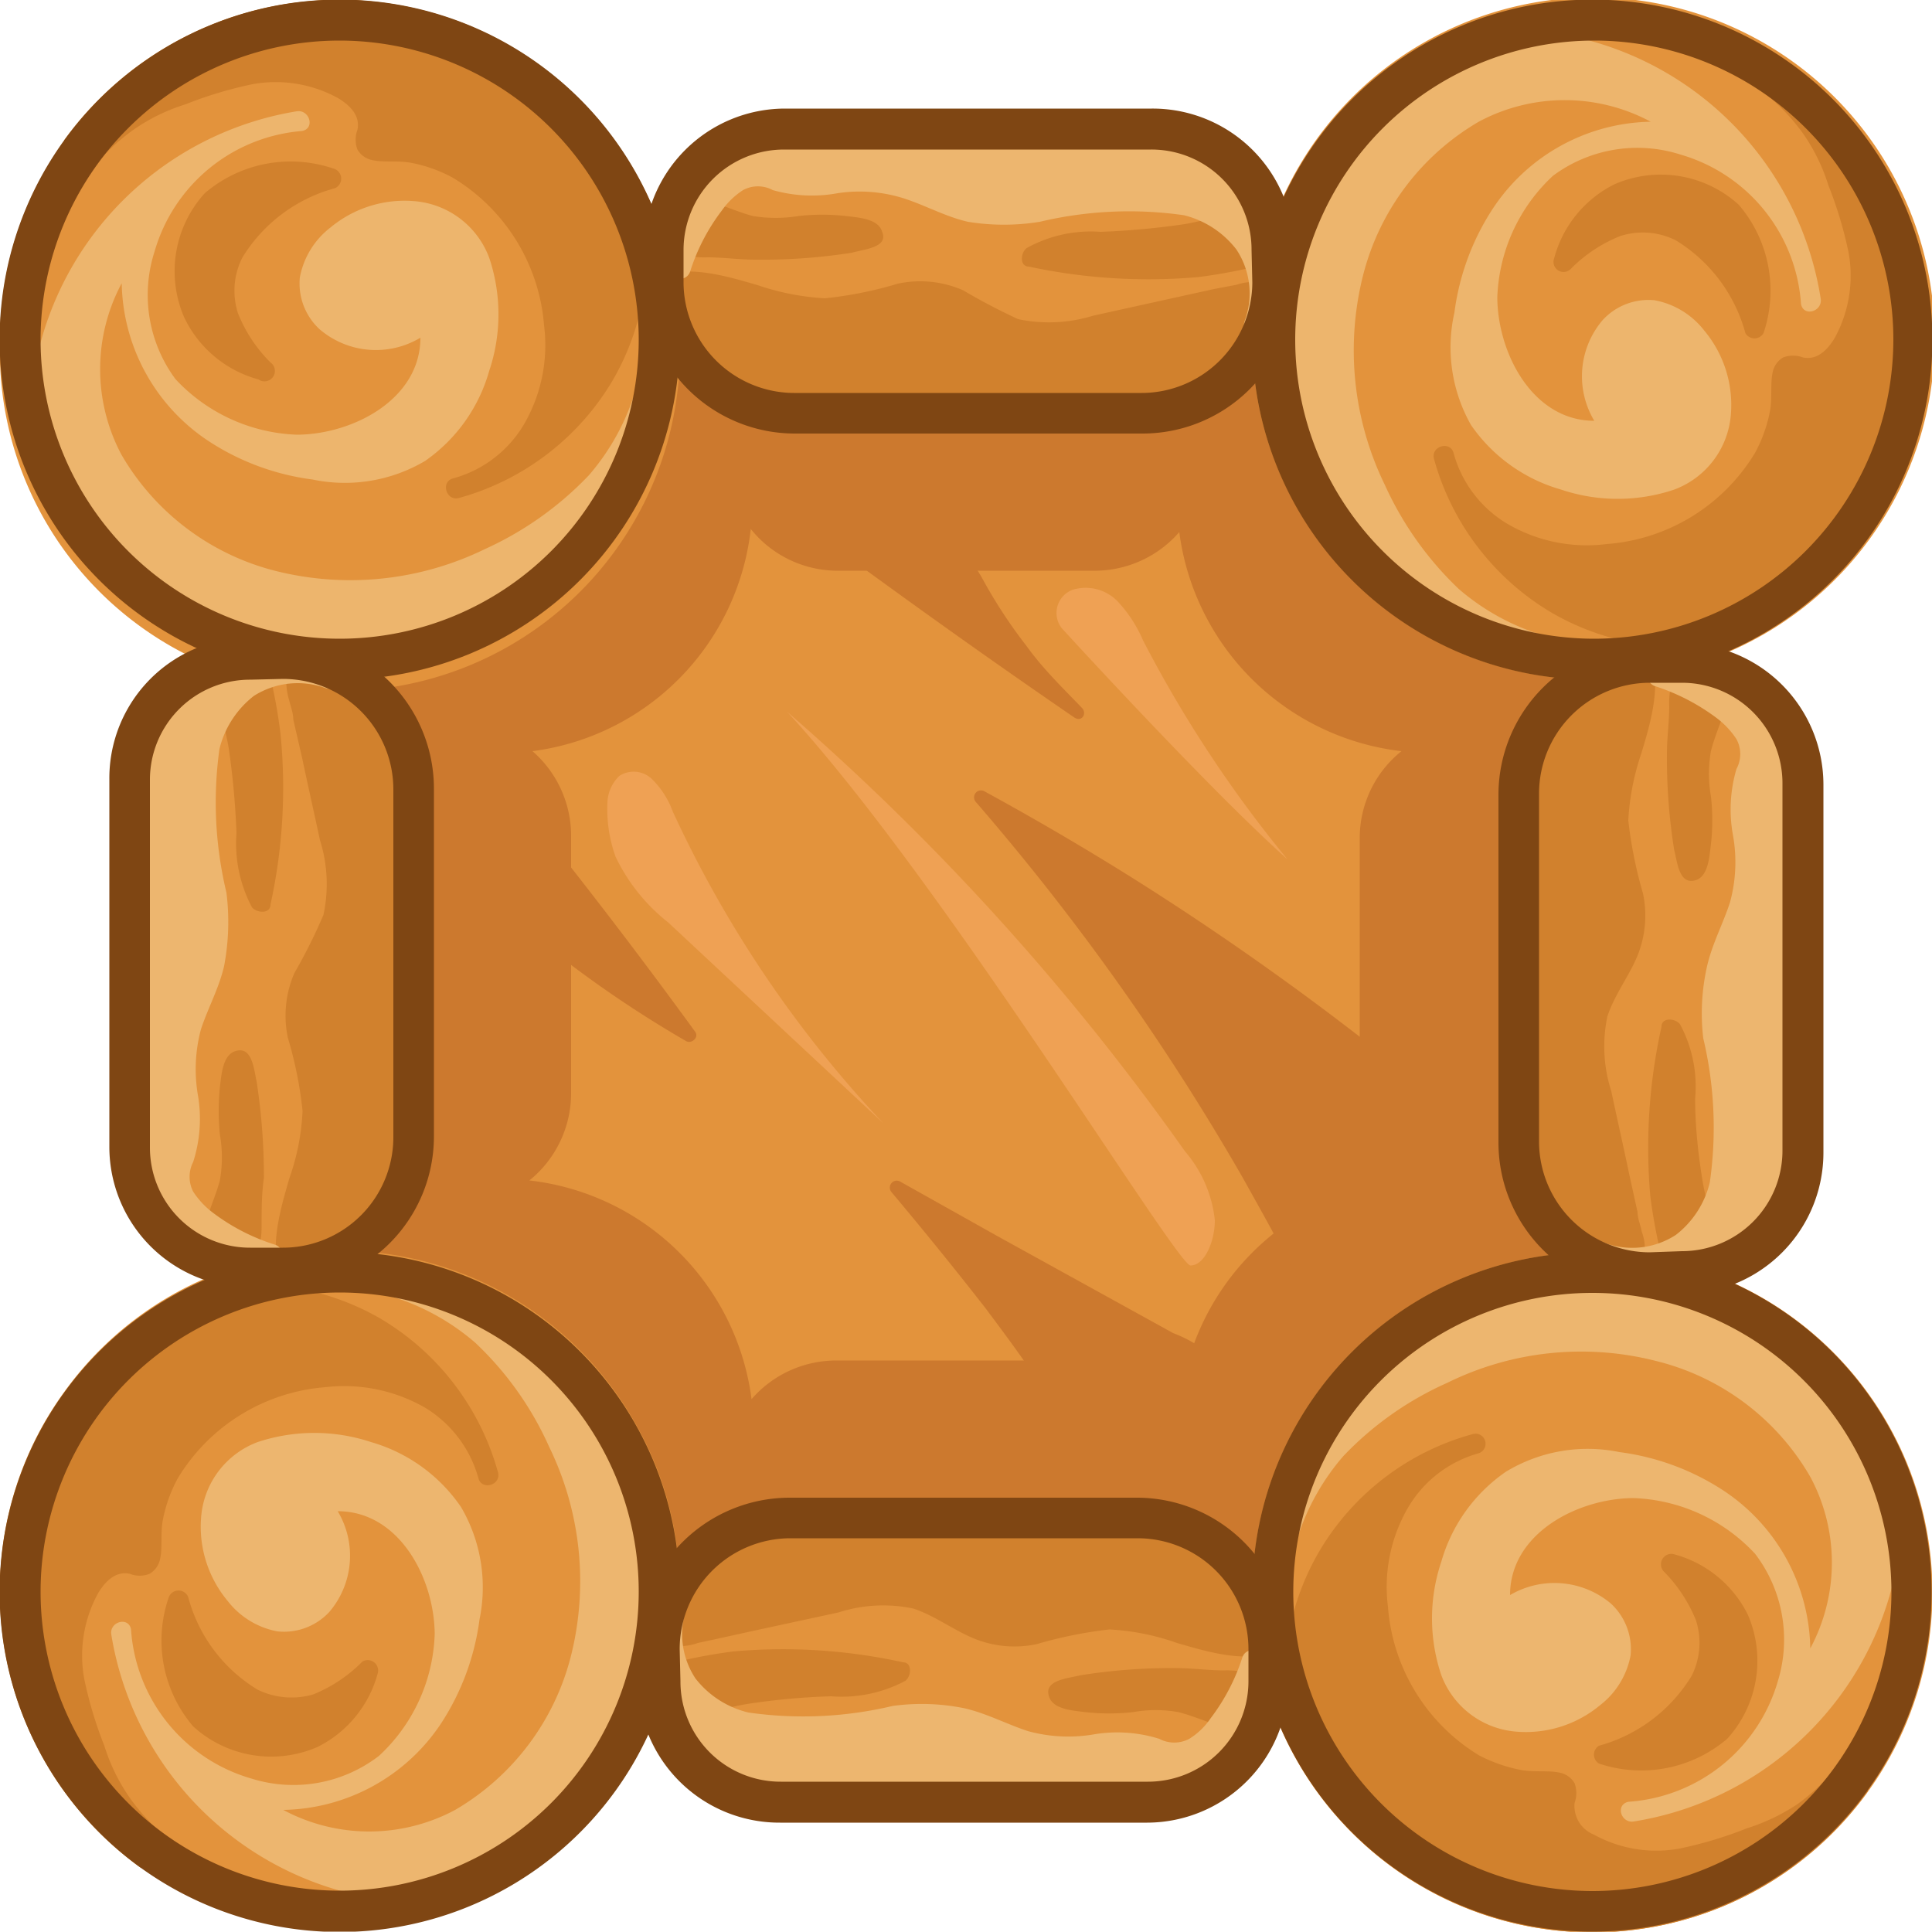 <svg id="Layer_1" data-name="Layer 1" xmlns="http://www.w3.org/2000/svg" viewBox="0 0 50 49.99"><defs><style>.cls-1{fill:#e3933c;}.cls-2{fill:#cc792e;}.cls-3{fill:#d1812d;}.cls-4{fill:#edb66f;}.cls-5{fill:#edb56d;}.cls-6{fill:#7f4613;}.cls-7{fill:#efa154;}</style></defs><rect class="cls-1" x="7.63" y="7.61" width="34.49" height="34.49"/><path class="cls-2" d="M39.74,31.09a2.71,2.71,0,0,0,1.72-2.52V21.51A2.72,2.72,0,0,0,39.64,19a6.52,6.52,0,1,0-8.54-8.7,2.72,2.72,0,0,0-2.53-1.71h-7A2.69,2.69,0,0,0,19,10.37a6.53,6.53,0,1,0-8.72,8.53,2.72,2.72,0,0,0-1.7,2.51v7.06A2.73,2.73,0,0,0,10.37,31a6.53,6.53,0,1,0,8.54,8.7,2.69,2.69,0,0,0,2.52,1.72h7.05A2.71,2.71,0,0,0,31,39.62a6.52,6.52,0,1,0,8.7-8.53Zm-3.53-.54a6.54,6.54,0,0,0-5.67,5.74,2.88,2.88,0,0,0-2.25-1.08H21.62a2.9,2.9,0,0,0-2.17,1,6.54,6.54,0,0,0-5.75-5.66,2.9,2.9,0,0,0,1.08-2.26V21.61a2.9,2.9,0,0,0-1-2.17,6.53,6.53,0,0,0,5.65-5.75,2.88,2.88,0,0,0,2.26,1.08h6.66a2.9,2.9,0,0,0,2.17-1,6.56,6.56,0,0,0,5.75,5.67,2.88,2.88,0,0,0-1.08,2.25v6.66A2.91,2.91,0,0,0,36.21,30.55Z"/><path class="cls-1" d="M17.59,8.79A8.8,8.8,0,1,1,0,8.79a8.79,8.79,0,0,1,16.4-4.4A8.68,8.68,0,0,1,17.59,8.79Z"/><path class="cls-3" d="M8.62,4.36A3.42,3.42,0,0,0,5.3,5a3,3,0,0,0-.53,3.22A3,3,0,0,0,6.69,9.82.26.26,0,0,0,7,9.38a3.75,3.75,0,0,1-.84-1.27,1.9,1.9,0,0,1,.11-1.44,4.05,4.05,0,0,1,2.4-1.8A.27.27,0,0,0,8.62,4.36Z"/><path class="cls-3" d="M15.87,9.82a6.69,6.69,0,0,1-4,3.07c-.33.08-.47-.43-.14-.51A3.07,3.07,0,0,0,13.55,11a4.08,4.08,0,0,0,.53-2.58A4.91,4.91,0,0,0,11.72,4.6a3.71,3.71,0,0,0-1.1-.39c-.34-.06-.71,0-1-.07a.57.57,0,0,1-.37-.27.74.74,0,0,1,0-.51c.08-.37-.2-.64-.5-.82a3.35,3.35,0,0,0-2.22-.36,10.44,10.44,0,0,0-1.73.52,4.89,4.89,0,0,0-1.32.64A5.16,5.16,0,0,0,2,4.94c-.18.29-.64,0-.46-.26.06-.1.12-.2.19-.3l-.07-.75a8.78,8.78,0,0,1,14.72.76,3,3,0,0,1,.12.4A6.55,6.55,0,0,1,15.87,9.82Z"/><path class="cls-1" d="M19.9,3.18H30.11A3.22,3.22,0,0,1,33.32,6.4v.43a3.45,3.45,0,0,1-.07.72,5.12,5.12,0,0,1-.15.56,3.83,3.83,0,0,1-3.6,2.54h-9a3.57,3.57,0,0,1-3.56-3.41.92.92,0,0,1,0-.16v-.9A2.82,2.82,0,0,1,17,5.47h0A1.33,1.33,0,0,1,17,5.28a3,3,0,0,1,1.2-1.59A3,3,0,0,1,19.9,3.18Z"/><path class="cls-3" d="M26.35,8.26a3.88,3.88,0,0,0,1.94-.09l2.13-.47,1-.22L32,7.37a1.3,1.3,0,0,1,.48-.07,5.94,5.94,0,0,1,.7.17.25.25,0,0,1,.12.08,3.83,3.83,0,0,1-3.75,3.1h-9a3.57,3.57,0,0,1-3.56-3.41c.68-.46,1.92-.06,2.62.14a6.47,6.47,0,0,0,1.74.34,10.21,10.21,0,0,0,1.89-.38,2.77,2.77,0,0,1,1.68.17A16.31,16.31,0,0,0,26.35,8.26Z"/><path class="cls-3" d="M33,5a3.22,3.22,0,0,1,.33,1.42v.25a13.77,13.77,0,0,1-2.31.5,14.72,14.72,0,0,1-4.39-.27c-.25,0-.22-.36-.06-.48A3.42,3.42,0,0,1,28.48,6a20.07,20.07,0,0,0,2.18-.2,7,7,0,0,0,2-.67Z"/><path class="cls-3" d="M22.83,6c-.1-.35-.64-.37-.94-.41a5.52,5.52,0,0,0-1.22,0,3.66,3.66,0,0,1-1.19,0c-.78-.21-1.54-.72-2.36-.32-.28.13-.08.52.19.47l0,.18a.28.28,0,0,0-.08.5,2.2,2.2,0,0,0,1.08.24c.41,0,.82.06,1.24.06a15,15,0,0,0,2.5-.18C22.35,6.45,23,6.41,22.83,6Z"/><path class="cls-4" d="M19.9,3.18H30.11A3.22,3.22,0,0,1,33.32,6.4v.43a3.45,3.45,0,0,1-.07.72,5.12,5.12,0,0,1-.15.56l-.33.14a1.17,1.17,0,0,1-.06.2c-.1.33-.61.19-.5-.14A2.05,2.05,0,0,0,32,6.46a2.46,2.46,0,0,0-1.36-.89,10,10,0,0,0-3.73.17,5.8,5.8,0,0,1-1.86,0c-.57-.13-1.09-.42-1.64-.6A3.79,3.79,0,0,0,21.68,5,3.71,3.71,0,0,1,20,4.92a.81.81,0,0,0-.77,0,2,2,0,0,0-.55.53,5.17,5.17,0,0,0-.82,1.58.27.27,0,0,1-.39.15,2.57,2.57,0,0,1-.53-.51V6.18A2.82,2.82,0,0,1,17,5.47h0A1.33,1.33,0,0,1,17,5.28a3,3,0,0,1,1.2-1.59A3,3,0,0,1,19.9,3.18Z"/><path class="cls-1" d="M3.3,30.13V19.92a3.16,3.16,0,0,1,.9-2.22,3.21,3.21,0,0,1,2.31-1h.43a3.38,3.38,0,0,1,.72.07,4.74,4.74,0,0,1,.57.15,3.84,3.84,0,0,1,2.53,3.6v9a3.57,3.57,0,0,1-3.41,3.56h-1A2.76,2.76,0,0,1,5.59,33h0L5.4,33a3.06,3.06,0,0,1-1.6-1.2A2.93,2.93,0,0,1,3.3,30.13Z"/><path class="cls-3" d="M8.37,23.68a3.77,3.77,0,0,0-.09-1.94c-.15-.7-.31-1.41-.46-2.12l-.23-1c0-.17-.07-.34-.11-.51a1.66,1.66,0,0,1-.07-.49,6,6,0,0,1,.18-.7.24.24,0,0,1,.07-.12,3.82,3.82,0,0,1,3.1,3.75v9a3.57,3.57,0,0,1-3.41,3.56c-.46-.67-.06-1.92.14-2.62a6,6,0,0,0,.34-1.74,10.21,10.21,0,0,0-.38-1.89,2.77,2.77,0,0,1,.17-1.68A14.14,14.14,0,0,0,8.37,23.68Z"/><path class="cls-3" d="M5.1,17a3.15,3.15,0,0,1,1.41-.33h.25A12.84,12.84,0,0,1,7.26,19,14.09,14.09,0,0,1,7,23.41c0,.25-.36.22-.48.07a3.53,3.53,0,0,1-.4-1.92,20.25,20.25,0,0,0-.2-2.19,6.7,6.7,0,0,0-.67-2C5.19,17.23,5.14,17.14,5.1,17Z"/><path class="cls-3" d="M6.1,27.2c-.35.1-.37.65-.41.94a6.23,6.23,0,0,0,0,1.22,3.4,3.4,0,0,1,0,1.19c-.21.78-.72,1.55-.32,2.36.13.28.52.08.48-.18l.18,0a.28.28,0,0,0,.49.07,2.31,2.31,0,0,0,.25-1.07c0-.42,0-.83.06-1.25a16.19,16.19,0,0,0-.19-2.5C6.57,27.68,6.53,27.07,6.1,27.2Z"/><path class="cls-4" d="M3.3,30.13V19.92a3.16,3.16,0,0,1,.9-2.22,3.21,3.21,0,0,1,2.31-1h.43a3.38,3.38,0,0,1,.72.07,4.74,4.74,0,0,1,.57.15l.13.33.21.06c.32.1.18.61-.14.5a2.11,2.11,0,0,0-1.86.2,2.5,2.5,0,0,0-.89,1.37,10,10,0,0,0,.18,3.72A6.1,6.1,0,0,1,5.8,25c-.13.57-.42,1.09-.6,1.64a4,4,0,0,0-.07,1.75A3.66,3.66,0,0,1,5,30.07a.84.84,0,0,0,0,.77,2.17,2.17,0,0,0,.53.56,5.26,5.26,0,0,0,1.58.81.27.27,0,0,1,.16.39,2.58,2.58,0,0,1-.51.53H6.3A2.76,2.76,0,0,1,5.59,33h0L5.4,33a3.06,3.06,0,0,1-1.6-1.2A2.93,2.93,0,0,1,3.3,30.13Z"/><path class="cls-1" d="M30.09,46.71H19.88A3.19,3.19,0,0,1,17,44.91a3.21,3.21,0,0,1-.33-1.41v-.43a3.54,3.54,0,0,1,.07-.73,2.73,2.73,0,0,1,.15-.56,3.83,3.83,0,0,1,3.6-2.54h9a3.57,3.57,0,0,1,3.57,3.41c0,.06,0,.11,0,.17v.89a2.82,2.82,0,0,1-.09.71h0c0,.07,0,.13,0,.19a3,3,0,0,1-2.86,2.1Z"/><path class="cls-3" d="M23.64,41.63a3.77,3.77,0,0,0-1.94.1l-2.13.46-1,.22-.51.11a1.31,1.31,0,0,1-.48.08c-.23,0-.47-.12-.7-.18a.2.2,0,0,1-.12-.08,3.82,3.82,0,0,1,3.75-3.1h9a3.57,3.57,0,0,1,3.57,3.41c-.68.47-1.92.07-2.62-.13a6.18,6.18,0,0,0-1.75-.35,11.19,11.19,0,0,0-1.88.38,2.76,2.76,0,0,1-1.68-.17C24.64,42.16,24.18,41.81,23.64,41.63Z"/><path class="cls-3" d="M17,44.91a3.21,3.21,0,0,1-.33-1.41v-.26a13.87,13.87,0,0,1,2.3-.5,14.45,14.45,0,0,1,4.4.28c.24,0,.22.36.06.48a3.51,3.51,0,0,1-1.92.4,17.66,17.66,0,0,0-2.18.2,7,7,0,0,0-2,.66Z"/><path class="cls-3" d="M27.15,43.91c.11.34.65.36.94.4a5.63,5.63,0,0,0,1.23,0,3.34,3.34,0,0,1,1.18,0c.79.2,1.55.72,2.37.32.28-.14.08-.53-.19-.48l0-.18a.28.28,0,0,0,.08-.49,2.12,2.12,0,0,0-1.08-.25c-.41,0-.83-.06-1.24-.06a14.88,14.88,0,0,0-2.5.19C27.63,43.44,27,43.48,27.15,43.91Z"/><path class="cls-4" d="M30.09,46.71H19.88A3.19,3.19,0,0,1,17,44.91a3.21,3.21,0,0,1-.33-1.41v-.43a3.54,3.54,0,0,1,.07-.73,2.73,2.73,0,0,1,.15-.56l.33-.14a1.46,1.46,0,0,1,.05-.2c.1-.32.61-.18.51.14A2.07,2.07,0,0,0,18,43.44a2.46,2.46,0,0,0,1.37.88,10,10,0,0,0,3.73-.17,5.53,5.53,0,0,1,1.86.06c.57.13,1.09.41,1.64.59a3.93,3.93,0,0,0,1.74.08A3.65,3.65,0,0,1,30,45a.83.83,0,0,0,.78,0,1.85,1.85,0,0,0,.55-.53,5.23,5.23,0,0,0,.82-1.57.27.27,0,0,1,.39-.16,2.57,2.57,0,0,1,.53.51v.51a2.82,2.82,0,0,1-.09.71h0c0,.07,0,.13,0,.19a3,3,0,0,1-2.86,2.1Z"/><path class="cls-5" d="M16.7,8.25a6,6,0,0,1-1.46,4.05,8.63,8.63,0,0,1-2.69,1.91,7.94,7.94,0,0,1-5.4.57,6.43,6.43,0,0,1-4-3,4.71,4.71,0,0,1,0-4.45,5,5,0,0,0,2.24,4.08,6.41,6.41,0,0,0,2.7,1A4.08,4.08,0,0,0,11,11.93,4.24,4.24,0,0,0,12.66,9.6a4.59,4.59,0,0,0,0-2.93,2.26,2.26,0,0,0-1.89-1.46,3,3,0,0,0-2.22.68,2.12,2.12,0,0,0-.79,1.29,1.61,1.61,0,0,0,.51,1.34,2.24,2.24,0,0,0,2.61.22c0,1.59-1.74,2.5-3.19,2.51A4.51,4.51,0,0,1,4.54,9.81,3.66,3.66,0,0,1,4,6.51,4.33,4.33,0,0,1,7.82,3.39c.34-.07.19-.56-.14-.51A8.25,8.25,0,0,0,1,9.06a15,15,0,0,0,.14,3.27,2,2,0,0,0,.29.8,10.62,10.62,0,0,0,1.16,1.51A4.81,4.81,0,0,0,4.06,16c1.86,1.09,6.42,1.6,9,.22a17.56,17.56,0,0,0,1.73-1.59,9.14,9.14,0,0,0,2.42-5.43c0-.31,0-.62,0-.94A.26.26,0,0,0,16.7,8.25Z"/><path class="cls-1" d="M32.41,8.79a8.83,8.83,0,1,1,1.19,4.4A8.65,8.65,0,0,1,32.41,8.79Z"/><path class="cls-3" d="M45.64,8.62A3.42,3.42,0,0,0,45,5.3a3,3,0,0,0-3.22-.53,3,3,0,0,0-1.56,1.92.26.26,0,0,0,.44.26,3.75,3.75,0,0,1,1.27-.84,1.9,1.9,0,0,1,1.44.11,4.05,4.05,0,0,1,1.8,2.4A.27.27,0,0,0,45.64,8.62Z"/><path class="cls-3" d="M40.18,15.87a6.69,6.69,0,0,1-3.07-4c-.08-.33.43-.47.51-.14A3.07,3.07,0,0,0,39,13.55a4.08,4.08,0,0,0,2.58.53,4.91,4.91,0,0,0,3.84-2.36,3.71,3.71,0,0,0,.39-1.1c.06-.34,0-.71.07-1a.57.57,0,0,1,.27-.37.74.74,0,0,1,.51,0c.37.08.64-.2.82-.5a3.35,3.35,0,0,0,.36-2.22,10.44,10.44,0,0,0-.52-1.73,4.89,4.89,0,0,0-.64-1.32A5.16,5.16,0,0,0,45.06,2c-.29-.18,0-.64.26-.46l.3.19.75-.07a8.78,8.78,0,0,1-.76,14.72,3,3,0,0,1-.4.12A6.55,6.55,0,0,1,40.18,15.87Z"/><path class="cls-5" d="M41.75,16.7a6,6,0,0,1-4-1.46,8.63,8.63,0,0,1-1.91-2.69,7.94,7.94,0,0,1-.57-5.4,6.43,6.43,0,0,1,3-4,4.71,4.71,0,0,1,4.45,0,5,5,0,0,0-4.08,2.24,6.41,6.41,0,0,0-1,2.7A4.08,4.08,0,0,0,38.07,11a4.24,4.24,0,0,0,2.33,1.67,4.59,4.59,0,0,0,2.93,0,2.26,2.26,0,0,0,1.46-1.89,3,3,0,0,0-.68-2.22,2.12,2.12,0,0,0-1.29-.79,1.61,1.61,0,0,0-1.34.51,2.24,2.24,0,0,0-.22,2.61c-1.59,0-2.5-1.74-2.51-3.19a4.51,4.51,0,0,1,1.44-3.15A3.66,3.66,0,0,1,43.49,4a4.33,4.33,0,0,1,3.12,3.87c.07.34.56.19.51-.14A8.25,8.25,0,0,0,40.94,1a15,15,0,0,0-3.27.14,2,2,0,0,0-.8.29,10.62,10.62,0,0,0-1.51,1.16A4.81,4.81,0,0,0,34,4.06c-1.09,1.86-1.6,6.42-.22,9a17.56,17.56,0,0,0,1.59,1.73,9.14,9.14,0,0,0,5.43,2.42c.31,0,.62,0,.94,0A.26.26,0,0,0,41.75,16.7Z"/><path class="cls-1" d="M46.68,19.85V30.06a3.21,3.21,0,0,1-.9,2.22,3.08,3.08,0,0,1-.9.66,3.21,3.21,0,0,1-1.41.33H43a3.54,3.54,0,0,1-.73-.07,5.12,5.12,0,0,1-.56-.15,3.83,3.83,0,0,1-2.54-3.6v-9a3.57,3.57,0,0,1,3.41-3.56h1.06a2.82,2.82,0,0,1,.71.09h0l.19,0a3,3,0,0,1,2.1,2.86Z"/><path class="cls-1" d="M41.21,32.41a8.8,8.8,0,1,1-4.4,1.18A8.8,8.8,0,0,1,41.21,32.41Z"/><path class="cls-3" d="M41.38,45.64A3.43,3.43,0,0,0,44.7,45a3,3,0,0,0,.53-3.22,3,3,0,0,0-1.92-1.56.27.27,0,0,0-.26.44,3.85,3.85,0,0,1,.84,1.27,1.9,1.9,0,0,1-.11,1.44,4.07,4.07,0,0,1-2.4,1.81A.27.27,0,0,0,41.38,45.64Z"/><path class="cls-3" d="M34.13,40.17a6.64,6.64,0,0,1,4-3.06.26.26,0,0,1,.14.5A3.07,3.07,0,0,0,36.45,39a4.08,4.08,0,0,0-.53,2.58,4.94,4.94,0,0,0,2.36,3.85,4,4,0,0,0,1.1.38c.34.06.71,0,1,.07a.57.57,0,0,1,.37.27.75.75,0,0,1,0,.51.8.8,0,0,0,.5.82,3.35,3.35,0,0,0,2.22.36,10.44,10.44,0,0,0,1.73-.52,5.18,5.18,0,0,0,1.32-.63A5.31,5.31,0,0,0,48,45.05c.18-.29.64,0,.46.27l-.19.29.07.75A8.78,8.78,0,0,1,33.6,45.6a2.64,2.64,0,0,1-.12-.4A6.56,6.56,0,0,1,34.13,40.17Z"/><path class="cls-4" d="M33.3,41.74a6,6,0,0,1,1.46-4.05,8.44,8.44,0,0,1,2.69-1.9,7.83,7.83,0,0,1,5.4-.57,6.36,6.36,0,0,1,4,3,4.69,4.69,0,0,1,0,4.44,5,5,0,0,0-2.24-4.08,6.41,6.41,0,0,0-2.7-1,4.08,4.08,0,0,0-2.94.51,4.24,4.24,0,0,0-1.67,2.33,4.59,4.59,0,0,0,0,2.93,2.26,2.26,0,0,0,1.89,1.46,3,3,0,0,0,2.22-.68,2.12,2.12,0,0,0,.79-1.29,1.61,1.61,0,0,0-.51-1.34,2.27,2.27,0,0,0-2.61-.22c0-1.59,1.74-2.5,3.19-2.51a4.51,4.51,0,0,1,3.15,1.44,3.66,3.66,0,0,1,.59,3.3,4.33,4.33,0,0,1-3.87,3.12c-.34.08-.19.56.14.51A8.25,8.25,0,0,0,49,40.93a15,15,0,0,0-.14-3.27,2.08,2.08,0,0,0-.29-.8,11.22,11.22,0,0,0-1.16-1.51A4.81,4.81,0,0,0,45.94,34c-1.86-1.09-6.42-1.59-9-.22a17.56,17.56,0,0,0-1.73,1.59,9.17,9.17,0,0,0-2.42,5.43c0,.31,0,.63,0,.94A.26.26,0,0,0,33.3,41.74Z"/><path class="cls-1" d="M17.59,41.19A8.8,8.8,0,0,1,0,41.19,8.7,8.7,0,0,1,1.68,36a8.78,8.78,0,0,1,14.72.76A8.68,8.68,0,0,1,17.59,41.19Z"/><path class="cls-3" d="M4.36,41.36A3.42,3.42,0,0,0,5,44.68a3,3,0,0,0,3.22.53,3,3,0,0,0,1.56-1.92A.27.27,0,0,0,9.38,43a3.78,3.78,0,0,1-1.27.85,2,2,0,0,1-1.44-.12,4,4,0,0,1-1.8-2.4A.27.27,0,0,0,4.36,41.36Z"/><path class="cls-3" d="M9.82,34.11a6.69,6.69,0,0,1,3.07,4c.08.33-.43.47-.51.14A3.1,3.1,0,0,0,11,36.43a4.21,4.21,0,0,0-2.58-.53A4.91,4.91,0,0,0,4.6,38.26a3.71,3.71,0,0,0-.39,1.1c-.06.35,0,.71-.07,1a.57.57,0,0,1-.27.37.69.69,0,0,1-.51,0c-.37-.08-.64.2-.82.5a3.36,3.36,0,0,0-.36,2.22,10.44,10.44,0,0,0,.52,1.73,4.89,4.89,0,0,0,.64,1.32A5.32,5.32,0,0,0,4.94,48c.29.17,0,.63-.26.45l-.3-.19-.75.07a8.78,8.78,0,0,1,.76-14.72,3,3,0,0,1,.4-.12A6.55,6.55,0,0,1,9.82,34.11Z"/><path class="cls-4" d="M8.25,33.29a6,6,0,0,1,4.05,1.46,8.4,8.4,0,0,1,1.91,2.69,7.93,7.93,0,0,1,.57,5.4,6.44,6.44,0,0,1-3,4,4.71,4.71,0,0,1-4.45,0,5,5,0,0,0,4.08-2.23,6.46,6.46,0,0,0,1-2.7A4.11,4.11,0,0,0,11.93,39,4.24,4.24,0,0,0,9.6,37.32a4.66,4.66,0,0,0-2.93,0,2.26,2.26,0,0,0-1.46,1.89,3,3,0,0,0,.68,2.22,2.12,2.12,0,0,0,1.29.79,1.6,1.6,0,0,0,1.34-.5,2.24,2.24,0,0,0,.22-2.61c1.59,0,2.5,1.73,2.51,3.18a4.49,4.49,0,0,1-1.44,3.15,3.63,3.63,0,0,1-3.3.59,4.32,4.32,0,0,1-3.12-3.87c-.07-.33-.56-.19-.51.14A8.27,8.27,0,0,0,9.06,49a14.82,14.82,0,0,0,3.27-.15,1.88,1.88,0,0,0,.8-.29,10.62,10.62,0,0,0,1.51-1.16A4.81,4.81,0,0,0,16,45.92c1.09-1.86,1.6-6.42.22-9a17.56,17.56,0,0,0-1.59-1.73A9.14,9.14,0,0,0,9.19,32.8c-.31,0-.62,0-.94,0A.27.27,0,0,0,8.25,33.29Z"/><path class="cls-6" d="M8.79,17.59a8.8,8.8,0,1,1,8.8-8.8A8.8,8.8,0,0,1,8.79,17.59Zm0-16.54a7.74,7.74,0,1,0,7.74,7.74A7.75,7.75,0,0,0,8.79,1.05Z"/><path class="cls-6" d="M20.19,47.17h9.5a3.66,3.66,0,0,0,3.65-3.66v-.83a3.92,3.92,0,0,0-3.91-3.92h-9a3.93,3.93,0,0,0-3.92,3.92v.83A3.66,3.66,0,0,0,20.19,47.17Zm-2.6-4.49a2.87,2.87,0,0,1,2.86-2.87h9a2.87,2.87,0,0,1,2.86,2.87v.83a2.6,2.6,0,0,1-2.6,2.6h-9.5a2.59,2.59,0,0,1-2.6-2.6Z"/><path class="cls-6" d="M32.41,8.79a8.8,8.8,0,1,1,8.8,8.8A8.8,8.8,0,0,1,32.41,8.79ZM49,8.79a7.74,7.74,0,1,0-7.74,7.74A7.75,7.75,0,0,0,49,8.79Z"/><path class="cls-6" d="M29.81,2.81h-9.5a3.66,3.66,0,0,0-3.65,3.66v.84a3.91,3.91,0,0,0,3.91,3.91h9a3.92,3.92,0,0,0,3.92-3.91V6.47A3.66,3.66,0,0,0,29.81,2.81Zm2.6,4.5a2.87,2.87,0,0,1-2.86,2.86h-9a2.87,2.87,0,0,1-2.86-2.86V6.47a2.6,2.6,0,0,1,2.6-2.6h9.5a2.59,2.59,0,0,1,2.6,2.6Z"/><path class="cls-3" d="M41.6,26.3a3.77,3.77,0,0,0,.1,1.94c.15.71.31,1.41.46,2.13l.22,1c0,.17.08.34.11.51a1.31,1.31,0,0,1,.08.48c0,.23-.12.47-.18.7a.2.2,0,0,1-.08.12,3.83,3.83,0,0,1-3.1-3.75v-9a3.57,3.57,0,0,1,3.41-3.56c.46.68.07,1.92-.14,2.62a6.47,6.47,0,0,0-.34,1.74,11.1,11.1,0,0,0,.38,1.89,2.77,2.77,0,0,1-.17,1.68C42.13,25.3,41.78,25.76,41.6,26.3Z"/><path class="cls-3" d="M44.88,32.94a3.21,3.21,0,0,1-1.41.33h-.26a13.77,13.77,0,0,1-.5-2.31A14.41,14.41,0,0,1,43,26.57c0-.25.36-.22.48-.06a3.4,3.4,0,0,1,.39,1.92c0,.72.08,1.46.2,2.18a7.29,7.29,0,0,0,.67,2Z"/><path class="cls-3" d="M43.88,22.78c.34-.1.36-.64.4-.94a5.52,5.52,0,0,0,0-1.22,3.4,3.4,0,0,1,0-1.19c.2-.78.72-1.54.32-2.36-.14-.28-.53-.08-.48.19l-.18,0a.28.28,0,0,0-.49-.07,2.1,2.1,0,0,0-.25,1.08c0,.41-.06.82-.06,1.24a15,15,0,0,0,.19,2.5C43.41,22.3,43.45,22.91,43.88,22.78Z"/><path class="cls-6" d="M41.21,32.41a8.79,8.79,0,1,1-8.8,8.79A8.8,8.8,0,0,1,41.21,32.41Zm0,16.53a7.74,7.74,0,1,0-7.74-7.74A7.75,7.75,0,0,0,41.21,48.94Z"/><path class="cls-6" d="M17.59,41.19a8.8,8.8,0,1,1-8.8-8.79A8.8,8.8,0,0,1,17.59,41.19Zm-16.54,0a7.74,7.74,0,1,0,7.74-7.74A7.75,7.75,0,0,0,1.05,41.19Z"/><path class="cls-4" d="M46.68,19.85V30.06a3.21,3.21,0,0,1-.9,2.22,3.08,3.08,0,0,1-.9.66,3.21,3.21,0,0,1-1.41.33H43a3.54,3.54,0,0,1-.73-.07,5.12,5.12,0,0,1-.56-.15l-.14-.33-.2-.06c-.32-.1-.18-.61.14-.5a2.07,2.07,0,0,0,1.86-.2,2.44,2.44,0,0,0,.88-1.36,10,10,0,0,0-.17-3.73A5.53,5.53,0,0,1,44.18,25c.13-.57.41-1.09.59-1.64a3.94,3.94,0,0,0,.08-1.74,3.7,3.7,0,0,1,.09-1.72.81.81,0,0,0,0-.77,2.17,2.17,0,0,0-.53-.56,5.44,5.44,0,0,0-1.57-.81.27.27,0,0,1-.16-.39,2.57,2.57,0,0,1,.51-.53h.51a2.82,2.82,0,0,1,.71.09h0l.19,0a3,3,0,0,1,2.1,2.86Z"/><path class="cls-6" d="M2.83,20.17v9.5a3.64,3.64,0,0,0,3.65,3.65h.84a3.91,3.91,0,0,0,3.91-3.91v-9a3.91,3.91,0,0,0-3.91-3.91H6.48A3.64,3.64,0,0,0,2.83,20.17Zm4.49-2.6a2.86,2.86,0,0,1,2.86,2.86v9a2.86,2.86,0,0,1-2.86,2.86H6.48a2.59,2.59,0,0,1-2.6-2.6v-9.5a2.59,2.59,0,0,1,2.6-2.6Z"/><path class="cls-2" d="M30.36,34.5,25.83,32l-2.55-1.43a.18.18,0,0,0-.21.28c.84,1,1.65,2,2.43,3,.38.51.75,1,1.12,1.54l.54.78a2.26,2.26,0,0,1,.25.38.53.53,0,0,1,0,.12v0a.17.17,0,0,0,0,.34.26.26,0,0,0,.35-.16l3.63.1a.17.17,0,0,0,.26.15,1.11,1.11,0,0,0,.28-1.42A3.53,3.53,0,0,0,30.36,34.5Z"/><path class="cls-2" d="M12.76,19.93c-.14-.18-.39.07-.25.25l.17.2L13,23.14a.17.17,0,0,0-.1.29,29.36,29.36,0,0,0,4.85,3.51c.14.09.35-.09.24-.24Q15.48,23.25,12.76,19.93Z"/><path class="cls-2" d="M38.11,29.67a3.14,3.14,0,0,0-1-1.3c-.47-.41-1-.79-1.46-1.18a74.22,74.22,0,0,0-6.36-4.48q-1.87-1.17-3.83-2.24a.18.18,0,0,0-.21.28,62.12,62.12,0,0,1,6.89,9.69c.56,1,1.09,1.95,1.59,2.95.09.18.34.06.32-.11l2.77-.36a.18.18,0,0,0,.32.07C37.79,32,38.48,30.84,38.11,29.67Z"/><path class="cls-2" d="M28,18.32c-.5-.52-1-1-1.44-1.61a12.93,12.93,0,0,1-1.16-1.78c-.6-1-1.44-2.2-2.77-2.2a.17.17,0,0,0-.17.2l-1.69.23L20.62,13c-.18-.13-.35.17-.17.31,2.41,1.79,4.86,3.55,7.34,5.25C28,18.71,28.14,18.46,28,18.32Z"/><path class="cls-6" d="M47.19,29.81V20.3a3.66,3.66,0,0,0-3.66-3.65h-.84a3.92,3.92,0,0,0-3.91,3.92v9a3.92,3.92,0,0,0,3.91,3.92h.84A3.66,3.66,0,0,0,47.19,29.81Zm-4.5,2.6a2.87,2.87,0,0,1-2.86-2.87v-9a2.87,2.87,0,0,1,2.86-2.87h.84a2.6,2.6,0,0,1,2.6,2.6v9.51a2.6,2.6,0,0,1-2.6,2.6Z"/><path class="cls-7" d="M30.81,32.75c-.36,0-6.44-10-10.44-14.33A63.79,63.79,0,0,1,30.67,29.8a3.25,3.25,0,0,1,.77,1.78C31.44,32.12,31.18,32.75,30.81,32.75Z"/><path class="cls-7" d="M15.93,22.17a4.79,4.79,0,0,0,1.36,1.7l5.57,5.2A30.13,30.13,0,0,1,17.41,21a2.25,2.25,0,0,0-.52-.82.68.68,0,0,0-.86-.1,1,1,0,0,0-.31.7A3.64,3.64,0,0,0,15.93,22.17Z"/><path class="cls-7" d="M27.48,16.26a.64.64,0,0,1,.29-1,1.15,1.15,0,0,1,1.16.31,3.46,3.46,0,0,1,.65,1,32.14,32.14,0,0,0,3.74,5.67C31.26,20.4,27.48,16.26,27.48,16.26Z"/></svg>